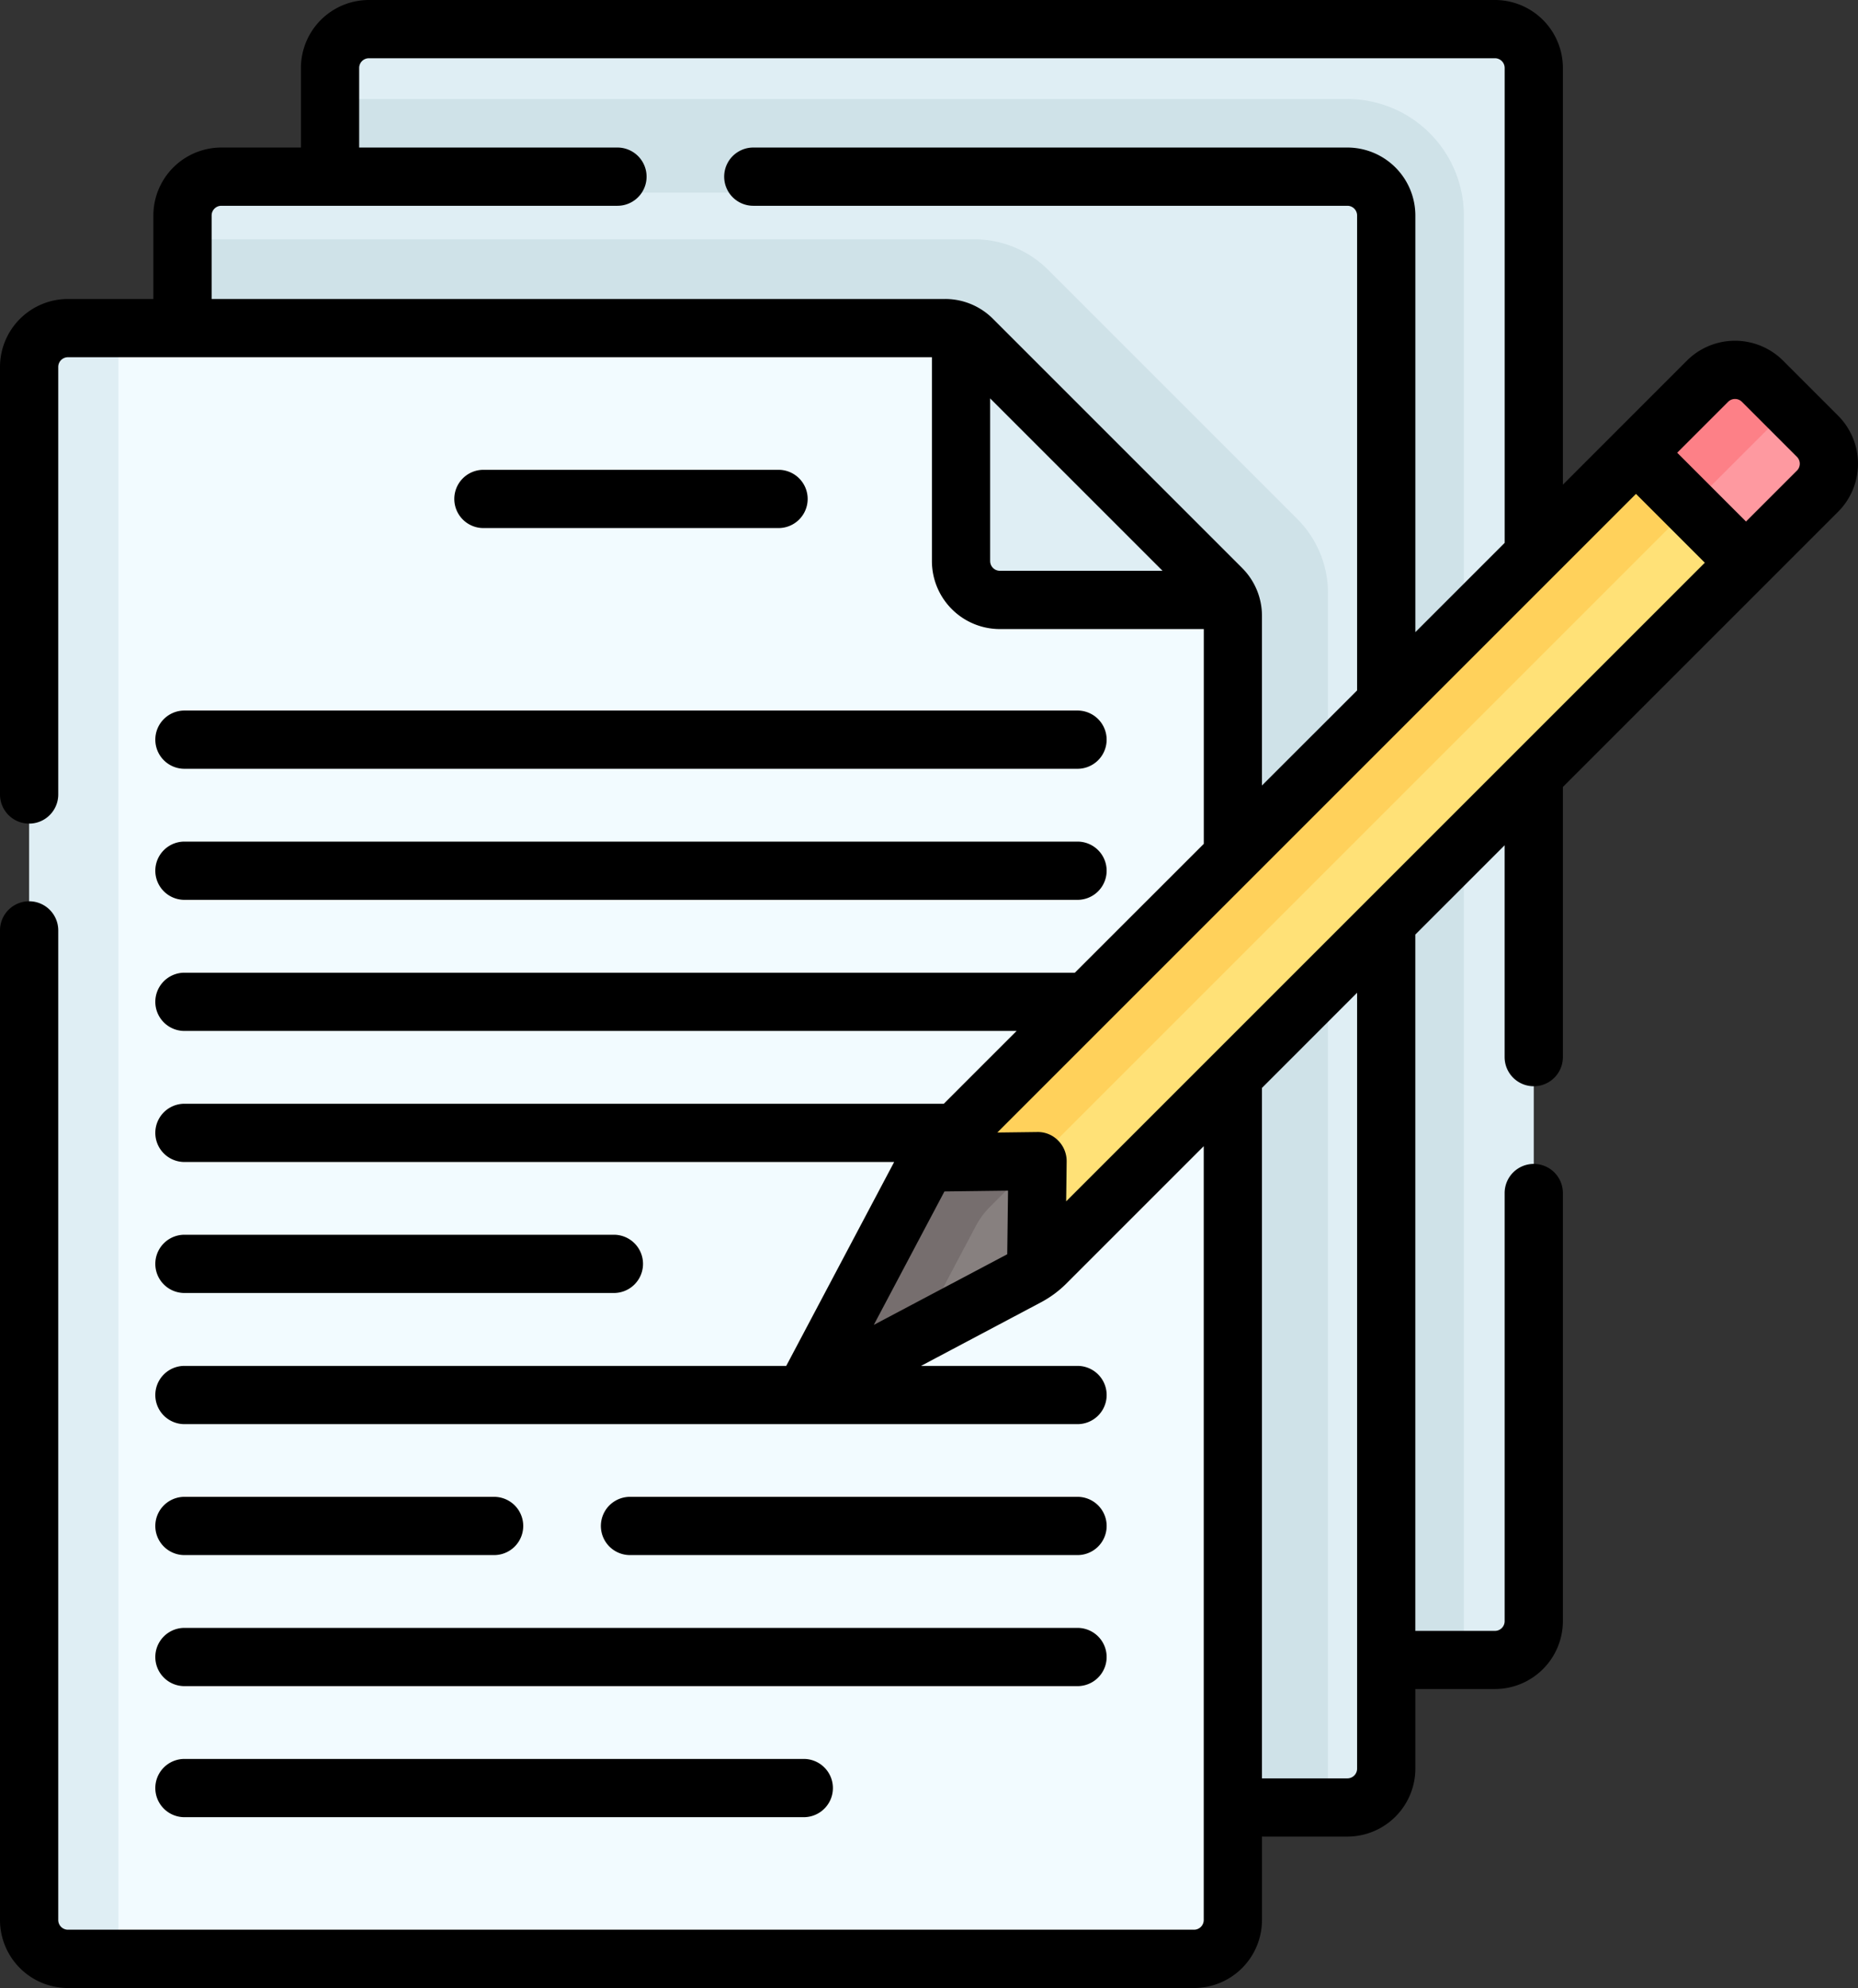 <svg xmlns="http://www.w3.org/2000/svg" width="111.167" height="118.95" viewBox="0 0 111.167 118.95">
  <rect x="0" y="0" width="111.167" height="118.95" fill="#333333" stroke="none"/>
  <g id="redaccion" transform="translate(-16.75)">
    <g id="Grupo_88009" data-name="Grupo 88009" transform="translate(18.492 1.742)">
      <path id="Trazado_119944" data-name="Trazado 119944" d="M104.073,7.5a2.323,2.323,0,0,0-2.323,2.323v1.859L104.8,16.7l-3.049,86.056a2.323,2.323,0,0,0,2.323,2.323l61.367-2.153,4.148,2.153h1.859a2.323,2.323,0,0,0,2.323-2.323V9.823A2.323,2.323,0,0,0,171.447,7.5Z" transform="translate(-83.745 -7.5)" fill="#dfeef4"/>
      <path id="Trazado_119945" data-name="Trazado 119945" d="M169.589,32.47v86.424H104.073a2.324,2.324,0,0,1-2.323-2.323V25.5h60.869A6.978,6.978,0,0,1,169.589,32.47Z" transform="translate(-83.745 -21.318)" fill="#cfe2e8"/>
      <path id="Trazado_119946" data-name="Trazado 119946" d="M133.947,49.628H66.573a2.323,2.323,0,0,0-2.323,2.323v.465l2.095,2.672L64.25,144.881a2.323,2.323,0,0,0,2.323,2.323l64.011-1.342,2.085,1.342h1.278a2.323,2.323,0,0,0,2.323-2.323V51.951A2.323,2.323,0,0,0,133.947,49.628Z" transform="translate(-54.957 -39.841)" fill="#dfeef4"/>
      <path id="Trazado_119947" data-name="Trazado 119947" d="M132.669,82.8v73.614h-66.1a2.324,2.324,0,0,1-2.323-2.323V61.628H111.5a6.264,6.264,0,0,1,4.433,1.835l14.9,14.9a6.271,6.271,0,0,1,1.838,4.435Z" transform="translate(-54.957 -49.053)" fill="#cfe2e8"/>
      <path id="Trazado_119948" data-name="Trazado 119948" d="M99.982,101.724v78.028a2.324,2.324,0,0,1-2.323,2.323H33.305l-1.9-1.149a2.324,2.324,0,0,1-2.323-2.323l.03-90.9a2.324,2.324,0,0,1,2.323-2.323l1.867-.877H82.758a2.311,2.311,0,0,1,.962.209l16.054,16.054A2.311,2.311,0,0,1,99.982,101.724Z" transform="translate(-27.962 -66.611)" fill="#f2fbff"/>
      <path id="Trazado_119949" data-name="Trazado 119949" d="M29.593,84.5v97.576h-3.02a2.324,2.324,0,0,1-2.323-2.323V86.823A2.324,2.324,0,0,1,26.573,84.5Z" transform="translate(-24.25 -66.611)" fill="#dfeef4"/>
      <path id="Trazado_119950" data-name="Trazado 119950" d="M280.3,101.454h-13.73a2.324,2.324,0,0,1-2.323-2.323V85.4a2.31,2.31,0,0,1,.681.472l14.9,14.9A2.311,2.311,0,0,1,280.3,101.454Z" transform="translate(-208.492 -67.302)" fill="#dfeef4"/>
      <g id="Grupo_88008" data-name="Grupo 88008" transform="translate(47.37 20.481)">
        <path id="Trazado_119951" data-name="Trazado 119951" d="M245.282,292.517l-1.72,7.327a4.672,4.672,0,0,1-.534.332l-6.529,3.457-4.5,1.952c-.606.321-.766-.313-.445-.919L237.2,293.9c.116-.216-.071-.632-.071-.632l7.224-1.691A.928.928,0,0,1,245.282,292.517Z" transform="translate(-230.635 -246.06)" fill="#87807f"/>
        <path id="Trazado_119952" data-name="Trazado 119952" d="M304.862,123.585l-41.754,41.752a4.484,4.484,0,0,1-.578.49l.072-5.636a.929.929,0,0,0-.929-.941H256.1l23.278-19.732L298.278,117l4.995,2.148Z" transform="translate(-249.603 -112.043)" fill="#ffe177"/>
        <path id="Trazado_119953" data-name="Trazado 119953" d="M444.981,102.207l1.843.229,1.7,1.7a2.327,2.327,0,0,1,0,3.291l-4.277,4.277-6.582-6.582,4.025-2.915A2.327,2.327,0,0,1,444.981,102.207Z" transform="translate(-388.989 -100.162)" fill="#fe99a0"/>
        <path id="Trazado_119954" data-name="Trazado 119954" d="M240.819,293.491l-2.567,2.567a4.821,4.821,0,0,0-.43.495,4.877,4.877,0,0,0-.393.618l-3.42,6.461-4.837,2.56a.7.7,0,0,1-.943-.943l6.017-11.365a4.876,4.876,0,0,1,.393-.618l5.707-1.691C240.576,291.575,240.819,293.491,240.819,293.491Z" transform="translate(-228.145 -246.059)" fill="#766e6e"/>
        <path id="Trazado_119955" data-name="Trazado 119955" d="M301.515,120.237l-39.238,39.238a.915.915,0,0,0-.6-.225H256.1a4.826,4.826,0,0,1,.43-.495L298.278,117l3.236.331Z" transform="translate(-249.603 -112.043)" fill="#ffd15b"/>
        <path id="Trazado_119956" data-name="Trazado 119956" d="M446.821,97.931l-5.924,5.922-3.236-3.236,4.279-4.277a2.326,2.326,0,0,1,3.29,0Z" transform="translate(-388.985 -95.658)" fill="#fd8087"/>
      </g>
    </g>
    <g id="Grupo_88010" data-name="Grupo 88010" transform="translate(16.75)">
      <path id="Trazado_119957" data-name="Trazado 119957" d="M153.149,124.485a1.742,1.742,0,1,0,0-3.485H135.492a1.742,1.742,0,1,0,0,3.485Z" transform="translate(-106.568 -92.889)"/>
      <path id="Trazado_119958" data-name="Trazado 119958" d="M56.75,184.742a1.742,1.742,0,0,0,1.742,1.742h53.434a1.742,1.742,0,1,0,0-3.485H58.492A1.742,1.742,0,0,0,56.75,184.742Z" transform="translate(-47.457 -140.485)"/>
      <path id="Trazado_119959" data-name="Trazado 119959" d="M58.492,220.235h53.434a1.742,1.742,0,1,0,0-3.485H58.492a1.742,1.742,0,1,0,0,3.485Z" transform="translate(-47.457 -166.394)"/>
      <path id="Trazado_119960" data-name="Trazado 119960" d="M58.492,321.485H84.187a1.742,1.742,0,0,0,0-3.485H58.492a1.742,1.742,0,0,0,0,3.485Z" transform="translate(-47.457 -244.121)"/>
      <path id="Trazado_119961" data-name="Trazado 119961" d="M200.018,388.985a1.742,1.742,0,1,0,0-3.485H173.242a1.742,1.742,0,0,0,0,3.485Z" transform="translate(-135.548 -295.939)"/>
      <path id="Trazado_119962" data-name="Trazado 119962" d="M58.492,388.985H77.02a1.742,1.742,0,0,0,0-3.485H58.492a1.742,1.742,0,0,0,0,3.485Z" transform="translate(-47.457 -295.939)"/>
      <path id="Trazado_119963" data-name="Trazado 119963" d="M58.492,422.735h53.434a1.742,1.742,0,1,0,0-3.485H58.492a1.742,1.742,0,0,0,0,3.485Z" transform="translate(-47.457 -321.848)"/>
      <path id="Trazado_119964" data-name="Trazado 119964" d="M58.492,456.485H95.548a1.742,1.742,0,1,0,0-3.485H58.492a1.742,1.742,0,1,0,0,3.485Z" transform="translate(-47.457 -347.757)"/>
      <path id="Trazado_119965" data-name="Trazado 119965" d="M126.725,24.869l-3.291-3.291a4.075,4.075,0,0,0-5.755,0L110.26,29V4.066A4.07,4.07,0,0,0,106.195,0H38.821a4.07,4.07,0,0,0-4.066,4.066V8.828H29.992a4.07,4.07,0,0,0-4.066,4.066v4.995H20.816a4.07,4.07,0,0,0-4.066,4.066V47.537a1.742,1.742,0,0,0,3.485,0V21.955a.581.581,0,0,1,.581-.581H72.508v12.2a4.07,4.07,0,0,0,4.066,4.066h12.2v12.85L81.06,58.2H27.785a1.742,1.742,0,0,0,0,3.485h49.79l-4.356,4.356H27.785a1.742,1.742,0,1,0,0,3.485H70.249l-6.457,12.2H27.785a1.742,1.742,0,1,0,0,3.485H81.22a1.742,1.742,0,1,0,0-3.485H71.857l7.168-3.8a6.388,6.388,0,0,0,1.53-1.13l8.216-8.216v46.3a.581.581,0,0,1-.581.581H20.816a.581.581,0,0,1-.581-.581V55.669a1.742,1.742,0,1,0-3.485,0v59.215a4.07,4.07,0,0,0,4.066,4.066H88.19a4.07,4.07,0,0,0,4.066-4.066v-4.995h5.111a4.07,4.07,0,0,0,4.066-4.066v-4.763h4.763A4.07,4.07,0,0,0,110.26,97V71.383a1.742,1.742,0,0,0-3.485,0V97a.581.581,0,0,1-.581.581h-4.763V55.918l5.343-5.343V63.251a1.742,1.742,0,0,0,3.485,0V47.089l16.465-16.465a4.069,4.069,0,0,0,0-5.755Zm-50.733,8.7V23.838L86.306,34.152H76.573A.581.581,0,0,1,75.993,33.571Zm15.072.411-14.9-14.9a4.039,4.039,0,0,0-2.875-1.191H29.412V12.894a.581.581,0,0,1,.581-.581h23.7a1.742,1.742,0,0,0,0-3.485H38.24V4.066a.581.581,0,0,1,.581-.581h67.374a.581.581,0,0,1,.581.581V32.482l-5.343,5.343V12.894a4.07,4.07,0,0,0-4.066-4.066H61.821a1.742,1.742,0,0,0,0,3.485H97.366a.581.581,0,0,1,.581.581V41.31L92.255,47V36.857A4.039,4.039,0,0,0,91.065,33.982ZM73.257,71.289l3.805-.048-.048,3.805-7.984,4.227Zm24.69,34.535a.581.581,0,0,1-.581.581H92.255V65.094L97.947,59.4ZM80.54,71.881l.03-2.384a1.744,1.744,0,0,0-.51-1.254,1.694,1.694,0,0,0-1.254-.51l-2.384.03,38.212-38.212,4.118,4.118ZM124.261,28.16l-3.045,3.045L117.1,27.088l3.045-3.045a.585.585,0,0,1,.827,0l3.291,3.291a.584.584,0,0,1,0,.826Z" transform="translate(-16.75)"/>
    </g>
  </g>
</svg>
